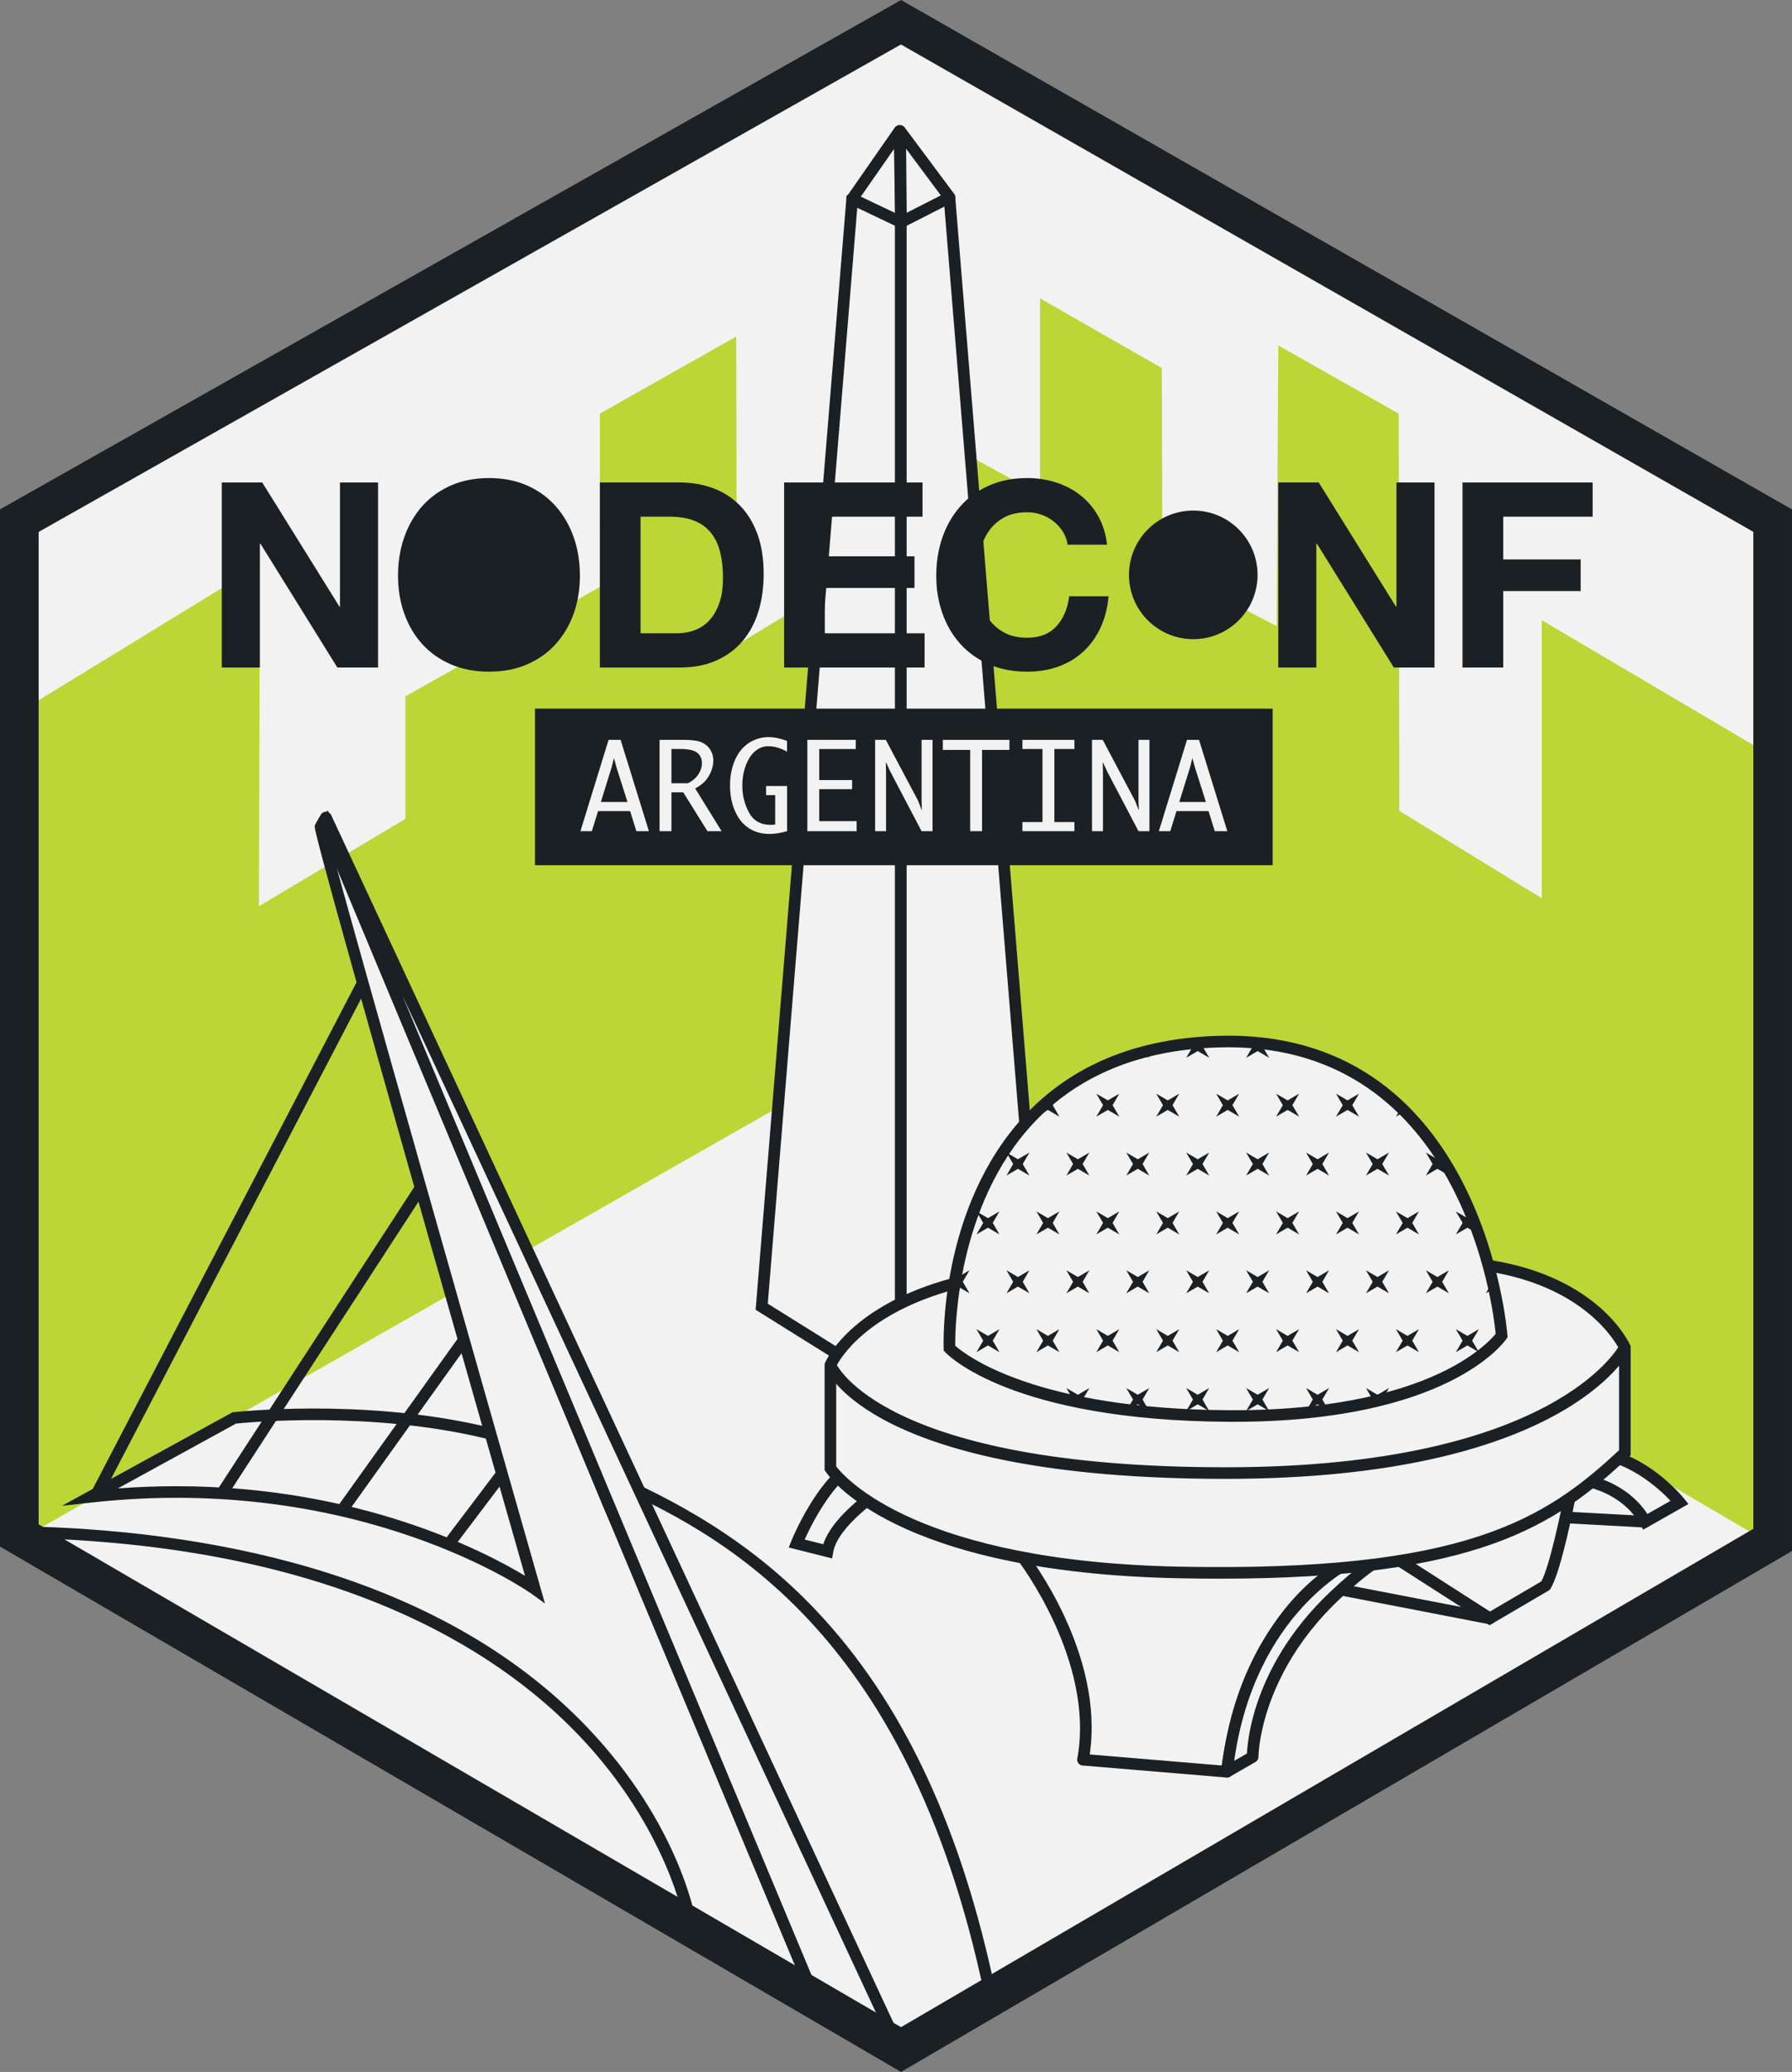 <?xml version="1.0" encoding="utf-8"?>
<!-- Generator: Adobe Illustrator 16.0.0, SVG Export Plug-In . SVG Version: 6.00 Build 0)  -->
<!DOCTYPE svg PUBLIC "-//W3C//DTD SVG 1.1//EN" "http://www.w3.org/Graphics/SVG/1.1/DTD/svg11.dtd">
<svg version="1.1" id="Layer_1" xmlns="http://www.w3.org/2000/svg" xmlns:xlink="http://www.w3.org/1999/xlink" x="0px" y="0px"
	 width="197.158px" height="227.907px" viewBox="0 0 197.158 227.907" enable-background="new 0 0 197.158 227.907"
	 xml:space="preserve">
<rect x="0" y="0" width="197.158" height="227.907" fill="#808080" stroke="none"/>
<g>
	<polygon fill="#F2F2F2" points="2.127,57.27 99.13,2.445 195.031,57.27 195.031,169.386 99.13,225.443 2.127,168.898 	"/>
	<polygon fill="#BCD636" points="3.423,77.536 28.592,62.122 28.491,99.68 44.608,90.066 44.608,76.594 65.998,64.562 
		65.998,45.498 81.002,37.017 81.073,70.925 99.326,59.896 99.47,46.232 114.426,54.407 114.426,32.822 127.829,40.484 
		127.885,62.298 140.464,68.881 140.64,37.995 153.893,45.503 153.961,89.192 169.63,98.805 169.63,68.222 193.662,82.396 
		193.733,169.194 99.398,113.945 3.376,168.685 	"/>
	<g>
		<g>
			<polygon fill="#F2F2F2" points="83.804,143.736 99.114,153.302 99.114,18.31 93.755,21.882 			"/>
			<path fill="#1B2024" d="M99.751,154.453l-16.616-10.381l0.032-0.387l9.977-122.162l6.606-4.406V154.453z M84.472,143.401
				l14.004,8.749V19.501l-4.109,2.74L84.472,143.401z"/>
		</g>
		<g>
			<polygon fill="#F2F2F2" points="114.426,143.736 99.114,153.302 99.114,18.31 104.475,21.882 			"/>
			<path fill="#1B2024" d="M98.476,154.453V17.117l6.608,4.406l0.024,0.307l9.983,122.242L98.476,154.453z M99.751,19.501V152.15
				l14.007-8.749l-9.896-121.159L99.751,19.501z"/>
		</g>
		<g>
			<polygon fill="#F2F2F2" points="99.128,24.44 98.967,14.396 93.755,21.882 			"/>
			<path fill="#1B2024" d="M99.128,25.078c-0.095,0-0.188-0.02-0.274-0.061l-5.373-2.559c-0.171-0.081-0.296-0.231-0.342-0.413
				c-0.048-0.182-0.014-0.374,0.093-0.528l5.212-7.486c0.157-0.227,0.447-0.325,0.708-0.246c0.266,0.081,0.449,0.324,0.453,0.6
				l0.161,10.045c0.004,0.221-0.106,0.428-0.294,0.546C99.368,25.044,99.247,25.078,99.128,25.078z M94.709,21.63l3.763,1.792
				l-0.111-7.038L94.709,21.63z"/>
		</g>
		<g>
			<polygon fill="#F2F2F2" points="99.128,24.44 99.036,14.411 104.475,21.716 			"/>
			<path fill="#1B2024" d="M99.128,25.078c-0.115,0-0.229-0.03-0.333-0.092c-0.187-0.114-0.304-0.318-0.306-0.54l-0.095-10.029
				c-0.002-0.276,0.175-0.522,0.435-0.61c0.264-0.088,0.551,0.001,0.716,0.224l5.439,7.304c0.113,0.151,0.151,0.343,0.109,0.526
				c-0.045,0.183-0.163,0.339-0.332,0.424l-5.346,2.724C99.326,25.055,99.227,25.078,99.128,25.078z M99.692,16.362l0.066,7.042
				l3.753-1.913L99.692,16.362z"/>
		</g>
	</g>
	<rect x="58.86" y="77.948" fill="#1B2024" width="81.158" height="17.226"/>
	<g>
		<g>
			<path fill="#1B2024" d="M28.85,53.07l8.496,13.656h0.056V53.07h4.192v20.357h-4.478L28.65,59.798h-0.059v13.629h-4.19V53.07
				H28.85z"/>
			<path fill="#1B2024" d="M44.474,59.1c0.455-1.302,1.113-2.438,1.966-3.407c0.857-0.97,1.905-1.729,3.149-2.281
				c1.246-0.551,2.648-0.827,4.206-0.827c1.578,0,2.984,0.276,4.22,0.827c1.235,0.552,2.28,1.311,3.135,2.281
				c0.857,0.969,1.513,2.105,1.97,3.407c0.455,1.301,0.682,2.713,0.682,4.233c0,1.483-0.228,2.866-0.682,4.149
				c-0.457,1.282-1.113,2.401-1.97,3.35c-0.855,0.95-1.9,1.697-3.135,2.238c-1.236,0.542-2.643,0.812-4.22,0.812
				c-1.558,0-2.96-0.27-4.206-0.812c-1.244-0.542-2.292-1.288-3.149-2.238c-0.854-0.949-1.512-2.067-1.966-3.35
				c-0.457-1.283-0.684-2.666-0.684-4.149C43.79,61.813,44.017,60.401,44.474,59.1z"/>
			<path fill="#1B2024" d="M74.78,53.07c1.312,0,2.532,0.209,3.663,0.626c1.131,0.418,2.109,1.046,2.938,1.882
				c0.825,0.835,1.473,1.881,1.94,3.135c0.463,1.255,0.698,2.729,0.698,4.42c0,1.481-0.191,2.851-0.571,4.104
				c-0.38,1.255-0.956,2.338-1.725,3.251c-0.771,0.912-1.729,1.63-2.88,2.152c-1.149,0.523-2.505,0.785-4.063,0.785h-8.782V53.07
				H74.78z M74.466,69.663c0.646,0,1.274-0.104,1.881-0.313c0.61-0.209,1.151-0.556,1.628-1.04c0.473-0.487,0.855-1.118,1.137-1.897
				c0.286-0.779,0.429-1.729,0.429-2.851c0-1.027-0.099-1.953-0.3-2.779c-0.199-0.827-0.525-1.536-0.982-2.125
				c-0.457-0.589-1.059-1.041-1.812-1.354c-0.752-0.313-1.676-0.47-2.779-0.47h-3.194v12.829H74.466z"/>
			<path fill="#1B2024" d="M101.495,53.07v3.764H90.747v4.361h9.864v3.478h-9.864v4.99h10.978v3.764H86.271V53.07H101.495z"/>
			<path fill="#1B2024" d="M116.95,58.501c-0.27-0.428-0.602-0.802-0.998-1.126c-0.398-0.323-0.852-0.575-1.356-0.756
				c-0.503-0.18-1.03-0.271-1.582-0.271c-1.008,0-1.863,0.196-2.563,0.585c-0.704,0.391-1.277,0.913-1.715,1.568
				c-0.433,0.656-0.754,1.403-0.953,2.238c-0.199,0.837-0.298,1.701-0.298,2.594c0,0.856,0.099,1.687,0.298,2.495
				c0.199,0.808,0.521,1.535,0.953,2.183c0.438,0.646,1.011,1.163,1.715,1.552c0.7,0.391,1.556,0.586,2.563,0.586
				c1.367,0,2.438-0.419,3.206-1.255c0.771-0.835,1.241-1.939,1.415-3.307h4.332c-0.114,1.272-0.408,2.424-0.885,3.45
				c-0.474,1.025-1.102,1.899-1.88,2.623c-0.781,0.722-1.694,1.274-2.739,1.653c-1.046,0.379-2.193,0.57-3.449,0.57
				c-1.558,0-2.96-0.27-4.205-0.812c-1.244-0.542-2.295-1.288-3.149-2.238c-0.857-0.949-1.512-2.067-1.969-3.35
				c-0.454-1.283-0.684-2.666-0.684-4.149c0-1.52,0.229-2.932,0.684-4.233c0.457-1.302,1.111-2.438,1.969-3.407
				c0.854-0.97,1.905-1.729,3.149-2.281c1.245-0.551,2.647-0.827,4.205-0.827c1.121,0,2.182,0.162,3.178,0.485
				c1.002,0.323,1.894,0.793,2.681,1.411c0.791,0.618,1.44,1.383,1.954,2.295c0.516,0.913,0.835,1.957,0.968,3.137h-4.333
				C117.386,59.399,117.211,58.929,116.95,58.501z"/>
			<path fill="#1B2024" d="M145.087,53.07l8.496,13.656h0.054V53.07h4.19v20.357h-4.474l-8.468-13.629h-0.059v13.629h-4.188V53.07
				H145.087z"/>
			<path fill="#1B2024" d="M175.224,53.07v3.764h-9.838v4.703h8.522v3.479h-8.522v8.412h-4.479V53.07H175.224z"/>
		</g>
		<circle fill="#1B2024" cx="131.286" cy="63.234" r="7.074"/>
	</g>
	<g>
		<path fill="#F2F2F2" d="M65.115,91.429h-1.256l3.096-10.045h1.326l3.112,10.045h-1.379l-0.686-2.207h-3.532L65.115,91.429z
			 M66.106,88.218h2.931l-1.21-3.812l-0.281-1.021l-0.254,1.021L66.106,88.218z"/>
		<path fill="#F2F2F2" d="M73.873,87.157v4.272h-1.308V81.383h2.684c0.875,0,1.52,0.09,1.933,0.268
			c0.415,0.179,0.734,0.45,0.961,0.812c0.226,0.362,0.339,0.752,0.339,1.17c0,0.388-0.076,0.778-0.227,1.17
			c-0.15,0.393-0.358,0.743-0.623,1.051c-0.265,0.308-0.647,0.6-1.146,0.876l2.905,4.698h-1.558l-2.659-4.272H73.873z
			 M73.873,86.154h1.825c0.411-0.225,0.716-0.454,0.917-0.688c0.201-0.233,0.353-0.482,0.456-0.745
			c0.104-0.264,0.155-0.528,0.155-0.792c0-0.471-0.171-0.846-0.513-1.125c-0.343-0.279-0.964-0.418-1.864-0.418h-0.975V86.154z"/>
		<path fill="#F2F2F2" d="M86.598,91.422c-0.708,0.207-1.357,0.311-1.948,0.311c-0.837,0-1.583-0.207-2.237-0.621
			c-0.654-0.415-1.166-1.039-1.538-1.874c-0.371-0.835-0.556-1.779-0.556-2.832c0-1.04,0.181-1.974,0.543-2.802
			c0.363-0.829,0.874-1.457,1.534-1.883c0.66-0.427,1.386-0.641,2.174-0.641c0.596,0,1.269,0.139,2.02,0.418v1.191
			c-0.694-0.403-1.384-0.606-2.071-0.606c-0.518,0-0.991,0.177-1.42,0.531c-0.43,0.354-0.775,0.874-1.036,1.558
			c-0.262,0.685-0.392,1.433-0.392,2.245c0,1.088,0.248,2.079,0.744,2.973c0.496,0.894,1.28,1.341,2.35,1.341
			c0.139,0,0.313-0.011,0.524-0.033v-3.236h-1.003v-1.003h2.312V91.422z"/>
		<path fill="#F2F2F2" d="M94.248,90.322v1.107h-5.423V81.383h5.327v1.01h-4.02v3.411h3.618v1.003h-3.618v3.515H94.248z"/>
		<path fill="#F2F2F2" d="M97.484,91.429h-1.203V81.383h1.177l3.546,6.687l0.389,0.997h0.033l-0.033-0.997v-6.687h1.204v10.045
			h-1.204l-3.45-6.572l-0.485-1.055l0.026,1.042V91.429z"/>
		<path fill="#F2F2F2" d="M106.74,91.429V82.49h-3.01v-1.107h7.327v1.107h-3.01v8.938H106.74z"/>
		<path fill="#F2F2F2" d="M112.488,91.429v-1.003h2.207v-8.039h-2.207v-1.003h5.722v1.003h-2.208v8.039h2.208v1.003H112.488z"/>
		<path fill="#F2F2F2" d="M121.349,91.429h-1.204V81.383h1.178l3.547,6.687l0.389,0.997h0.033l-0.033-0.997v-6.687h1.204v10.045
			h-1.204l-3.45-6.572l-0.485-1.055l0.026,1.042V91.429z"/>
		<path fill="#F2F2F2" d="M128.753,91.429h-1.256l3.097-10.045h1.326l3.111,10.045h-1.378l-0.687-2.207h-3.531L128.753,91.429z
			 M129.745,88.218h2.931l-1.21-3.812l-0.281-1.021l-0.254,1.021L129.745,88.218z"/>
	</g>
	<g>
		<path fill="#F2F2F2" d="M172.298,162.529c0,0,6.009,0.089,8.732,4.861l3.767-2.138c0,0-4.421-5.539-10.448-5.539"/>
		<path fill="#1B2024" d="M180.792,168.259l-0.317-0.553c-2.512-4.406-8.128-4.537-8.185-4.539l0.016-1.275
			c0.252,0.003,5.959,0.141,8.945,4.64l2.544-1.445c-1.288-1.364-4.925-4.734-9.446-4.734v-1.276c6.265,0,10.758,5.542,10.945,5.778
			l0.465,0.583L180.792,168.259z"/>
	</g>
	<g>
		<g>
			<g>
				<path fill="#F2F2F2" d="M112.446,171.182c0,0,8.769,11.241,6.706,22.383l15.841,1.321c0,0,1.558-18.254,15.307-24.013"/>
				<path fill="#1B2024" d="M134.993,195.525c-0.018,0-0.036-0.001-0.052-0.003l-15.844-1.322c-0.182-0.015-0.345-0.104-0.453-0.248
					c-0.11-0.145-0.154-0.325-0.12-0.504c1.985-10.721-6.494-21.763-6.581-21.873l1.006-0.783
					c0.358,0.457,8.573,11.145,6.943,22.194l14.535,1.214c0.186-1.446,0.785-5.175,2.47-9.396
					c2.823-7.074,7.373-12.096,13.154-14.517l0.495,1.176c-13.226,5.538-14.901,23.299-14.918,23.479
					C135.601,195.274,135.319,195.525,134.993,195.525z"/>
			</g>
			<g>
				<path fill="#F2F2F2" d="M172.757,164.38c0,0-1.582,8.285-2.717,10.038l-6.142,3.604l-10.602-6.801"/>
				<path fill="#1B2024" d="M163.882,178.77l-10.929-7.013l0.69-1.072l10.269,6.588l5.665-3.323c0.876-1.566,2.133-7.48,2.556-9.688
					l1.254,0.239c-0.167,0.861-1.642,8.459-2.812,10.264l-0.082,0.127L163.882,178.77z"/>
			</g>
			<g>
				<path fill="#F2F2F2" d="M134.993,194.886l2.825-1.632c0,0-0.06-13.08,15.514-22.672l-3.738,0.604
					C149.593,171.186,137.053,176.259,134.993,194.886z"/>
				<path fill="#1B2024" d="M134.993,195.525c-0.122,0-0.243-0.035-0.35-0.104c-0.199-0.132-0.311-0.365-0.284-0.603
					c1.083-9.799,5.079-15.852,8.243-19.204c3.449-3.655,6.618-4.965,6.753-5.02c0.045-0.018,0.091-0.029,0.14-0.038l3.736-0.604
					c0.304-0.053,0.594,0.124,0.698,0.408c0.107,0.285-0.004,0.606-0.262,0.765c-15.095,9.297-15.211,21.998-15.211,22.127
					c0.002,0.229-0.121,0.44-0.318,0.555l-2.827,1.633C135.212,195.496,135.101,195.525,134.993,195.525z M149.772,171.804
					c-0.907,0.404-11.676,5.548-13.986,21.888l1.402-0.81c0.107-2.143,1.246-12.583,13.328-21.199L149.772,171.804z"/>
			</g>
			<g>
				<path fill="#F2F2F2" d="M163.899,178.022l-16.314-3.153c2.381-2.325,5.166-3.995,5.166-3.995L163.899,178.022z"/>
				<path fill="#1B2024" d="M163.899,178.661c-0.04,0-0.081-0.004-0.123-0.013l-16.312-3.153c-0.233-0.044-0.425-0.214-0.491-0.44
					c-0.068-0.229-0.004-0.475,0.165-0.64c2.409-2.353,5.17-4.02,5.285-4.088c0.209-0.124,0.469-0.12,0.674,0.011l11.146,7.146
					c0.258,0.165,0.362,0.49,0.248,0.774C164.394,178.503,164.155,178.661,163.899,178.661z M148.945,174.483l11.811,2.282
					l-8.009-5.136C152.08,172.056,150.506,173.108,148.945,174.483z"/>
			</g>
			<g>
				<g>
					<path fill="#F2F2F2" d="M98.307,163.012c0,0-6.649,3.913-7.269,7.626l-3.397-0.857c0,0,3.818-9.538,8.907-9.538"/>
					<path fill="#1B2024" d="M91.553,171.425l-4.775-1.204l0.27-0.677c0.163-0.406,4.043-9.939,9.5-9.939v1.275
						c-3.854,0-7.065,6.355-8.023,8.466l2.05,0.516c1.224-3.723,7.142-7.242,7.41-7.399l0.646,1.1
						c-1.779,1.048-6.496,4.379-6.963,7.182L91.553,171.425z"/>
				</g>
				<g>
					<path fill="#F2F2F2" d="M163.869,139.234c11.761,1.856,14.899,8.991,14.899,8.991v11.567
						c-8.194,7.695-17.137,13.778-48.849,13.179c-31.715-0.599-38.555-11.465-38.555-11.465v-11.346c0,0,2.475-5.98,13.616-8.972"/>
					<path fill="#1B2024" d="M134.182,173.651c-1.379,0-2.802-0.016-4.274-0.042c-31.695-0.6-38.797-11.307-39.085-11.762
						l-0.099-0.155v-11.658l0.048-0.116c0.107-0.257,2.727-6.307,14.041-9.344l0.33,1.23c-9.911,2.661-12.752,7.712-13.143,8.497v11
						c0.944,1.235,8.975,10.486,37.932,11.032c31.125,0.588,40.024-5.179,48.198-12.817v-11.145
						c-0.457-0.883-3.914-6.859-14.36-8.506l0.199-1.262c11.964,1.89,15.248,9.06,15.383,9.363l0.055,0.123v11.978l-0.201,0.19
						C171.15,167.824,162.593,173.651,134.182,173.651z"/>
				</g>
				<g>
					<path fill="#F2F2F2" d="M91.364,150.161c0,0,4.621,11.873,43.469,11.873c36.988,0,43.935-13.809,43.935-13.809"/>
					<path fill="#1B2024" d="M134.833,162.671c-38.841,0-43.87-11.778-44.065-12.279l1.188-0.467
						c0.046,0.115,5.129,11.471,42.877,11.471c36.177,0,43.297-13.324,43.365-13.459l1.137,0.574
						C179.048,149.089,171.79,162.671,134.833,162.671z"/>
				</g>
				<g>
					<path fill="#F2F2F2" d="M104.46,148.305c0,0-1.245-32.741,29.498-33.727c28.982-0.928,31.252,32.331,31.252,32.331
						s-6.061,8.976-29.992,8.848C111.291,155.627,104.46,148.305,104.46,148.305z"/>
					<path fill="#1B2024" d="M135.723,156.395h-0.509c-23.928-0.129-30.933-7.348-31.219-7.655l-0.16-0.173l-0.013-0.237
						c-0.021-0.63-0.479-15.546,8.917-25.623c5.156-5.531,12.288-8.48,21.198-8.765c0.407-0.013,0.808-0.02,1.202-0.02
						c28.137,0,30.685,32.615,30.707,32.945l0.014,0.218l-0.121,0.183C165.489,147.639,159.3,156.395,135.723,156.395z
						 M105.095,148.026c1.177,1.045,8.798,6.978,30.129,7.094l0.499,0.001c11.932,0,19.179-2.338,23.155-4.298
						c3.594-1.771,5.229-3.559,5.677-4.104c-0.282-2.906-3.715-31.522-29.415-31.522c-0.381,0-0.771,0.006-1.161,0.019
						c-8.559,0.274-15.389,3.086-20.306,8.359C105.29,132.57,105.077,146.011,105.095,148.026z"/>
				</g>
			</g>
		</g>
		<g>
			<defs>
				<path id="SVGID_1_" d="M104.46,148.161c0,0-1.245-32.741,29.498-33.727c28.982-0.928,31.252,32.331,31.252,32.331
					s-6.061,8.978-29.992,8.849C111.291,155.484,104.46,148.161,104.46,148.161z"/>
			</defs>
			<clipPath id="SVGID_2_">
				<use xlink:href="#SVGID_1_"  overflow="visible"/>
			</clipPath>
			<g clip-path="url(#SVGID_2_)">
				<g>
					<polygon fill="#1B2024" points="102.106,159.897 103.371,159.161 102.631,160.422 103.371,161.686 102.106,160.95 
						100.844,161.686 101.58,160.422 100.844,159.161 					"/>
					<polygon fill="#1B2024" points="108.699,159.897 109.962,159.161 109.226,160.422 109.962,161.686 108.699,160.95 
						107.435,161.686 108.173,160.422 107.435,159.161 					"/>
					<polygon fill="#1B2024" points="115.292,159.897 116.555,159.161 115.819,160.422 116.555,161.686 115.292,160.95 
						114.028,161.686 114.766,160.422 114.028,159.161 					"/>
					<polygon fill="#1B2024" points="121.884,159.897 123.146,159.161 122.41,160.422 123.146,161.686 121.884,160.95 
						120.621,161.686 121.361,160.422 120.621,159.161 					"/>
					<polygon fill="#1B2024" points="128.477,159.897 129.741,159.161 129.004,160.422 129.741,161.686 128.477,160.95 
						127.213,161.686 127.952,160.422 127.213,159.161 					"/>
					<polygon fill="#1B2024" points="135.072,159.897 136.335,159.161 135.594,160.422 136.335,161.686 135.072,160.95 
						133.807,161.686 134.544,160.422 133.807,159.161 					"/>
					<polygon fill="#1B2024" points="141.662,159.897 142.93,159.161 142.187,160.422 142.93,161.686 141.662,160.95 
						140.398,161.686 141.139,160.422 140.398,159.161 					"/>
					<polygon fill="#1B2024" points="148.256,159.897 149.52,159.161 148.78,160.422 149.52,161.686 148.256,160.95 
						146.991,161.686 147.731,160.422 146.991,159.161 					"/>
					<polygon fill="#1B2024" points="154.849,159.897 156.113,159.161 155.375,160.422 156.113,161.686 154.849,160.95 
						153.585,161.686 154.324,160.422 153.585,159.161 					"/>
					<polygon fill="#1B2024" points="161.442,159.897 162.706,159.161 161.967,160.422 162.706,161.686 161.442,160.95 
						160.176,161.686 160.917,160.422 160.176,159.161 					"/>
				</g>
				<g>
					<polygon fill="#1B2024" points="102.106,146.945 103.371,146.207 102.631,147.469 103.371,148.734 102.106,147.996 
						100.844,148.734 101.58,147.469 100.844,146.207 					"/>
					<polygon fill="#1B2024" points="108.699,146.945 109.962,146.207 109.226,147.469 109.962,148.734 108.699,147.996 
						107.435,148.734 108.173,147.469 107.435,146.207 					"/>
					<polygon fill="#1B2024" points="115.292,146.945 116.555,146.207 115.819,147.469 116.555,148.734 115.292,147.996 
						114.028,148.734 114.766,147.469 114.028,146.207 					"/>
					<polygon fill="#1B2024" points="121.884,146.945 123.146,146.207 122.41,147.469 123.146,148.734 121.884,147.996 
						120.621,148.734 121.361,147.469 120.621,146.207 					"/>
					<polygon fill="#1B2024" points="128.477,146.945 129.741,146.207 129.004,147.469 129.741,148.734 128.477,147.996 
						127.213,148.734 127.952,147.469 127.213,146.207 					"/>
					<polygon fill="#1B2024" points="135.072,146.945 136.335,146.207 135.594,147.469 136.335,148.734 135.072,147.996 
						133.807,148.734 134.544,147.469 133.807,146.207 					"/>
					<polygon fill="#1B2024" points="141.662,146.945 142.93,146.207 142.187,147.469 142.93,148.734 141.662,147.996 
						140.398,148.734 141.139,147.469 140.398,146.207 					"/>
					<polygon fill="#1B2024" points="148.256,146.945 149.52,146.207 148.78,147.469 149.52,148.734 148.256,147.996 
						146.991,148.734 147.731,147.469 146.991,146.207 					"/>
					<polygon fill="#1B2024" points="154.849,146.945 156.113,146.207 155.375,147.469 156.113,148.734 154.849,147.996 
						153.585,148.734 154.324,147.469 153.585,146.207 					"/>
					<polygon fill="#1B2024" points="161.442,146.945 162.706,146.207 161.967,147.469 162.706,148.734 161.442,147.996 
						160.176,148.734 160.917,147.469 160.176,146.207 					"/>
				</g>
				<g>
					<polygon fill="#1B2024" points="105.401,153.421 106.667,152.682 105.928,153.946 106.667,155.21 105.401,154.472 
						104.141,155.21 104.877,153.946 104.141,152.682 					"/>
					<polygon fill="#1B2024" points="111.994,153.421 113.257,152.682 112.523,153.946 113.257,155.21 111.994,154.472 
						110.734,155.21 111.47,153.946 110.734,152.682 					"/>
					<polygon fill="#1B2024" points="118.59,153.421 119.852,152.682 119.113,153.946 119.852,155.21 118.59,154.472 
						117.324,155.21 118.063,153.946 117.324,152.682 					"/>
					<polygon fill="#1B2024" points="125.18,153.421 126.444,152.682 125.708,153.946 126.444,155.21 125.18,154.472 
						123.917,155.21 124.655,153.946 123.917,152.682 					"/>
					<polygon fill="#1B2024" points="131.773,153.421 133.039,152.682 132.3,153.946 133.039,155.21 131.773,154.472 
						130.509,155.21 131.251,153.946 130.509,152.682 					"/>
					<polygon fill="#1B2024" points="138.366,153.421 139.631,152.682 138.893,153.946 139.631,155.21 138.366,154.472 
						137.1,155.21 137.842,153.946 137.1,152.682 					"/>
					<polygon fill="#1B2024" points="144.96,153.421 146.222,152.682 145.486,153.946 146.222,155.21 144.96,154.472 
						143.697,155.21 144.435,153.946 143.697,152.682 					"/>
					<polygon fill="#1B2024" points="151.553,153.421 152.819,152.682 152.076,153.946 152.819,155.21 151.553,154.472 
						150.287,155.21 151.026,153.946 150.287,152.682 					"/>
					<polygon fill="#1B2024" points="158.145,153.421 159.41,152.682 158.67,153.946 159.41,155.21 158.145,154.472 156.879,155.21 
						157.619,153.946 156.879,152.682 					"/>
					<polygon fill="#1B2024" points="164.738,153.421 166.001,152.682 165.263,153.946 166.001,155.21 164.738,154.472 
						163.472,155.21 164.21,153.946 163.472,152.682 					"/>
				</g>
				<g>
					<polygon fill="#1B2024" points="105.401,140.469 106.667,139.731 105.928,140.995 106.667,142.258 105.401,141.52 
						104.141,142.258 104.877,140.995 104.141,139.731 					"/>
					<polygon fill="#1B2024" points="111.994,140.469 113.257,139.731 112.523,140.995 113.257,142.258 111.994,141.52 
						110.734,142.258 111.47,140.995 110.734,139.731 					"/>
					<polygon fill="#1B2024" points="118.59,140.469 119.852,139.731 119.113,140.995 119.852,142.258 118.59,141.52 
						117.324,142.258 118.063,140.995 117.324,139.731 					"/>
					<polygon fill="#1B2024" points="125.18,140.469 126.444,139.731 125.708,140.995 126.444,142.258 125.18,141.52 
						123.917,142.258 124.655,140.995 123.917,139.731 					"/>
					<polygon fill="#1B2024" points="131.773,140.469 133.039,139.731 132.3,140.995 133.039,142.258 131.773,141.52 
						130.509,142.258 131.251,140.995 130.509,139.731 					"/>
					<polygon fill="#1B2024" points="138.366,140.469 139.631,139.731 138.893,140.995 139.631,142.258 138.366,141.52 
						137.1,142.258 137.842,140.995 137.1,139.731 					"/>
					<polygon fill="#1B2024" points="144.96,140.469 146.222,139.731 145.486,140.995 146.222,142.258 144.96,141.52 
						143.697,142.258 144.435,140.995 143.697,139.731 					"/>
					<polygon fill="#1B2024" points="151.553,140.469 152.819,139.731 152.076,140.995 152.819,142.258 151.553,141.52 
						150.287,142.258 151.026,140.995 150.287,139.731 					"/>
					<polygon fill="#1B2024" points="158.145,140.469 159.41,139.731 158.67,140.995 159.41,142.258 158.145,141.52 
						156.879,142.258 157.619,140.995 156.879,139.731 					"/>
					<polygon fill="#1B2024" points="164.738,140.469 166.001,139.731 165.263,140.995 166.001,142.258 164.738,141.52 
						163.472,142.258 164.21,140.995 163.472,139.731 					"/>
				</g>
				<g>
					<polygon fill="#1B2024" points="102.106,133.993 103.371,133.254 102.631,134.517 103.371,135.783 102.106,135.043 
						100.844,135.783 101.58,134.517 100.844,133.254 					"/>
					<polygon fill="#1B2024" points="108.699,133.993 109.962,133.254 109.226,134.517 109.962,135.783 108.699,135.043 
						107.435,135.783 108.173,134.517 107.435,133.254 					"/>
					<polygon fill="#1B2024" points="115.292,133.993 116.555,133.254 115.819,134.517 116.555,135.783 115.292,135.043 
						114.028,135.783 114.766,134.517 114.028,133.254 					"/>
					<polygon fill="#1B2024" points="121.884,133.993 123.146,133.254 122.41,134.517 123.146,135.783 121.884,135.043 
						120.621,135.783 121.361,134.517 120.621,133.254 					"/>
					<polygon fill="#1B2024" points="128.477,133.993 129.741,133.254 129.004,134.517 129.741,135.783 128.477,135.043 
						127.213,135.783 127.952,134.517 127.213,133.254 					"/>
					<polygon fill="#1B2024" points="135.072,133.993 136.335,133.254 135.594,134.517 136.335,135.783 135.072,135.043 
						133.807,135.783 134.544,134.517 133.807,133.254 					"/>
					<polygon fill="#1B2024" points="141.662,133.993 142.93,133.254 142.187,134.517 142.93,135.783 141.662,135.043 
						140.398,135.783 141.139,134.517 140.398,133.254 					"/>
					<polygon fill="#1B2024" points="148.256,133.993 149.52,133.254 148.78,134.517 149.52,135.783 148.256,135.043 
						146.991,135.783 147.731,134.517 146.991,133.254 					"/>
					<polygon fill="#1B2024" points="154.849,133.993 156.113,133.254 155.375,134.517 156.113,135.783 154.849,135.043 
						153.585,135.783 154.324,134.517 153.585,133.254 					"/>
					<polygon fill="#1B2024" points="161.442,133.993 162.706,133.254 161.967,134.517 162.706,135.783 161.442,135.043 
						160.176,135.783 160.917,134.517 160.176,133.254 					"/>
				</g>
				<g>
					<polygon fill="#1B2024" points="102.106,121.04 103.371,120.302 102.631,121.565 103.371,122.829 102.106,122.09 
						100.844,122.829 101.58,121.565 100.844,120.302 					"/>
					<polygon fill="#1B2024" points="108.699,121.04 109.962,120.302 109.226,121.565 109.962,122.829 108.699,122.09 
						107.435,122.829 108.173,121.565 107.435,120.302 					"/>
					<polygon fill="#1B2024" points="115.292,121.04 116.555,120.302 115.819,121.565 116.555,122.829 115.292,122.09 
						114.028,122.829 114.766,121.565 114.028,120.302 					"/>
					<polygon fill="#1B2024" points="121.884,121.04 123.146,120.302 122.41,121.565 123.146,122.829 121.884,122.09 
						120.621,122.829 121.361,121.565 120.621,120.302 					"/>
					<polygon fill="#1B2024" points="128.477,121.04 129.741,120.302 129.004,121.565 129.741,122.829 128.477,122.09 
						127.213,122.829 127.952,121.565 127.213,120.302 					"/>
					<polygon fill="#1B2024" points="135.072,121.04 136.335,120.302 135.594,121.565 136.335,122.829 135.072,122.09 
						133.807,122.829 134.544,121.565 133.807,120.302 					"/>
					<polygon fill="#1B2024" points="141.662,121.04 142.93,120.302 142.187,121.565 142.93,122.829 141.662,122.09 
						140.398,122.829 141.139,121.565 140.398,120.302 					"/>
					<polygon fill="#1B2024" points="148.256,121.04 149.52,120.302 148.78,121.565 149.52,122.829 148.256,122.09 146.991,122.829 
						147.731,121.565 146.991,120.302 					"/>
					<polygon fill="#1B2024" points="154.849,121.04 156.113,120.302 155.375,121.565 156.113,122.829 154.849,122.09 
						153.585,122.829 154.324,121.565 153.585,120.302 					"/>
					<polygon fill="#1B2024" points="161.442,121.04 162.706,120.302 161.967,121.565 162.706,122.829 161.442,122.09 
						160.176,122.829 160.917,121.565 160.176,120.302 					"/>
				</g>
				<g>
					<polygon fill="#1B2024" points="105.401,127.515 106.667,126.777 105.928,128.041 106.667,129.305 105.401,128.567 
						104.141,129.305 104.877,128.041 104.141,126.777 					"/>
					<polygon fill="#1B2024" points="111.994,127.515 113.257,126.777 112.523,128.041 113.257,129.305 111.994,128.567 
						110.734,129.305 111.47,128.041 110.734,126.777 					"/>
					<polygon fill="#1B2024" points="118.59,127.515 119.852,126.777 119.113,128.041 119.852,129.305 118.59,128.567 
						117.324,129.305 118.063,128.041 117.324,126.777 					"/>
					<polygon fill="#1B2024" points="125.18,127.515 126.444,126.777 125.708,128.041 126.444,129.305 125.18,128.567 
						123.917,129.305 124.655,128.041 123.917,126.777 					"/>
					<polygon fill="#1B2024" points="131.773,127.515 133.039,126.777 132.3,128.041 133.039,129.305 131.773,128.567 
						130.509,129.305 131.251,128.041 130.509,126.777 					"/>
					<polygon fill="#1B2024" points="138.366,127.515 139.631,126.777 138.893,128.041 139.631,129.305 138.366,128.567 
						137.1,129.305 137.842,128.041 137.1,126.777 					"/>
					<polygon fill="#1B2024" points="144.96,127.515 146.222,126.777 145.486,128.041 146.222,129.305 144.96,128.567 
						143.697,129.305 144.435,128.041 143.697,126.777 					"/>
					<polygon fill="#1B2024" points="151.553,127.515 152.819,126.777 152.076,128.041 152.819,129.305 151.553,128.567 
						150.287,129.305 151.026,128.041 150.287,126.777 					"/>
					<polygon fill="#1B2024" points="158.145,127.515 159.41,126.777 158.67,128.041 159.41,129.305 158.145,128.567 
						156.879,129.305 157.619,128.041 156.879,126.777 					"/>
					<polygon fill="#1B2024" points="164.738,127.515 166.001,126.777 165.263,128.041 166.001,129.305 164.738,128.567 
						163.472,129.305 164.21,128.041 163.472,126.777 					"/>
				</g>
				<g>
					<polygon fill="#1B2024" points="105.401,114.563 106.667,113.825 105.928,115.088 106.667,116.353 105.401,115.615 
						104.141,116.353 104.877,115.088 104.141,113.825 					"/>
					<polygon fill="#1B2024" points="111.994,114.563 113.257,113.825 112.523,115.088 113.257,116.353 111.994,115.615 
						110.734,116.353 111.47,115.088 110.734,113.825 					"/>
					<polygon fill="#1B2024" points="118.59,114.563 119.852,113.825 119.113,115.088 119.852,116.353 118.59,115.615 
						117.324,116.353 118.063,115.088 117.324,113.825 					"/>
					<polygon fill="#1B2024" points="125.18,114.563 126.444,113.825 125.708,115.088 126.444,116.353 125.18,115.615 
						123.917,116.353 124.655,115.088 123.917,113.825 					"/>
					<polygon fill="#1B2024" points="131.773,114.563 133.039,113.825 132.3,115.088 133.039,116.353 131.773,115.615 
						130.509,116.353 131.251,115.088 130.509,113.825 					"/>
					<polygon fill="#1B2024" points="138.366,114.563 139.631,113.825 138.893,115.088 139.631,116.353 138.366,115.615 
						137.1,116.353 137.842,115.088 137.1,113.825 					"/>
					<polygon fill="#1B2024" points="144.96,114.563 146.222,113.825 145.486,115.088 146.222,116.353 144.96,115.615 
						143.697,116.353 144.435,115.088 143.697,113.825 					"/>
					<polygon fill="#1B2024" points="151.553,114.563 152.819,113.825 152.076,115.088 152.819,116.353 151.553,115.615 
						150.287,116.353 151.026,115.088 150.287,113.825 					"/>
					<polygon fill="#1B2024" points="158.145,114.563 159.41,113.825 158.67,115.088 159.41,116.353 158.145,115.615 
						156.879,116.353 157.619,115.088 156.879,113.825 					"/>
					<polygon fill="#1B2024" points="164.738,114.563 166.001,113.825 165.263,115.088 166.001,116.353 164.738,115.615 
						163.472,116.353 164.21,115.088 163.472,113.825 					"/>
				</g>
			</g>
		</g>
	</g>
	<g>
		<g>
			<g>
				<path fill="#F2F2F2" d="M65.725,161.969c13.455,5.917,34.746,16.166,43.289,57.699l-9.883,5.479l-8.432-5.09L66.992,165.58
					L35.816,90.224c0,0-0.409,0.357-0.59,0.81c-0.179,0.455,23.611,83.751,23.611,83.751s-18.707-13.493-48.887-10.139l15.821-8.674
					c0,0,14.473-1.674,28.23,1.745"/>
				<path fill="#1B2024" d="M99.118,225.883l-8.923-5.385l-0.08-0.187l-23.706-54.478L36.553,93.669
					c3.095,11.437,15.808,56.107,22.899,80.941l0.505,1.766l-1.491-1.073c-0.185-0.135-18.88-13.31-48.444-10.023l-3.204,0.356
					l18.755-10.283l0.125-0.015c0.143-0.016,13.976-1.562,27.354,1.498C34.399,91.397,34.539,91.04,34.635,90.799
					c0.229-0.58,0.708-1.008,0.763-1.055l0.668-0.585l29.9,72.264l0.016-0.036c5.673,2.495,15.171,6.672,23.69,15.636
					c9.637,10.139,16.166,24.045,19.965,42.518l0.094,0.459L99.118,225.883z M91.203,219.618l7.941,4.792l9.148-5.071
					c-8.46-40.448-29.49-50.881-41.645-56.265l0.936,2.263L91.203,219.618z M19.427,163.479c20.19,0,34,7.238,38.334,9.857
					c-1.535-5.372-2.97-10.403-4.309-15.097c-12.702-3.064-26.072-1.792-27.487-1.647l-13.006,7.132
					C15.181,163.555,17.338,163.479,19.427,163.479z"/>
			</g>
			<g>
				<line fill="#F2F2F2" x1="55.379" y1="161.971" x2="49.398" y2="169.896"/>
				
					<rect x="51.751" y="160.971" transform="matrix(0.797 0.603 -0.603 0.797 110.716 1.993)" fill="#1B2024" width="1.277" height="9.927"/>
			</g>
			<g>
				<line fill="#F2F2F2" x1="51.026" y1="147.417" x2="37.696" y2="166.04"/>
				
					<rect x="43.722" y="145.279" transform="matrix(0.813 0.582 -0.582 0.813 99.523 3.468)" fill="#1B2024" width="1.277" height="22.9"/>
			</g>
			<g>
				<line fill="#F2F2F2" x1="46.287" y1="130.695" x2="24.376" y2="164.365"/>
				
					<rect x="34.694" y="127.443" transform="matrix(0.838 0.545 -0.545 0.838 86.135 4.588)" fill="#1B2024" width="1.277" height="40.174"/>
			</g>
			<g>
				<line fill="#F2F2F2" x1="39.861" y1="108.234" x2="10.529" y2="164.562"/>
				
					<rect x="24.558" y="104.644" transform="matrix(0.887 0.462 -0.462 0.887 65.845 3.783)" fill="#1B2024" width="1.275" height="63.506"/>
			</g>
			<g>
				<path fill="#F2F2F2" d="M2.375,168.525c66.699,1.371,73.551,42.84,73.551,42.84"/>
				<path fill="#1B2024" d="M75.295,211.468c-0.014-0.102-1.821-10.354-11.654-20.631c-9.09-9.501-27.099-20.974-61.281-21.676
					l0.028-1.275c19.138,0.395,45.47,4.553,62.235,22.132c10.072,10.56,11.859,20.812,11.932,21.243L75.295,211.468z"/>
			</g>
		</g>
		<g>
			<polygon fill="#F2F2F2" points="98.901,225.295 35.858,89.926 35.587,90.372 89.575,219.613 			"/>
			<path fill="#1B2024" d="M98.901,225.933c-0.115,0-0.228-0.029-0.332-0.093l-9.324-5.683c-0.117-0.071-0.205-0.175-0.257-0.301
				L35,90.618c-0.081-0.188-0.064-0.402,0.042-0.577l0.271-0.446c0.121-0.202,0.348-0.312,0.58-0.306
				c0.236,0.013,0.445,0.154,0.543,0.367l63.042,135.37c0.119,0.255,0.059,0.559-0.152,0.745
				C99.207,225.878,99.055,225.933,98.901,225.933z M90.086,219.174l7.347,4.479L44.256,109.472L90.086,219.174z"/>
		</g>
	</g>
	<path fill="#1B2024" d="M99.132,227.907L0,170.121V56.029L99.136,0l98.021,56.036v114.571L99.132,227.907z M4.252,167.676
		l94.878,55.306l93.773-54.815V58.503L99.125,4.892L4.252,58.511V167.676z"/>
	<g>
		<line fill="#F2F2F2" x1="181.031" y1="167.39" x2="172.087" y2="166.903"/>
		
			<rect x="172.081" y="166.509" transform="matrix(0.999 0.054 -0.054 0.999 9.355 -9.358)" fill="#1B2024" width="8.957" height="1.275"/>
	</g>
</g>
</svg>

